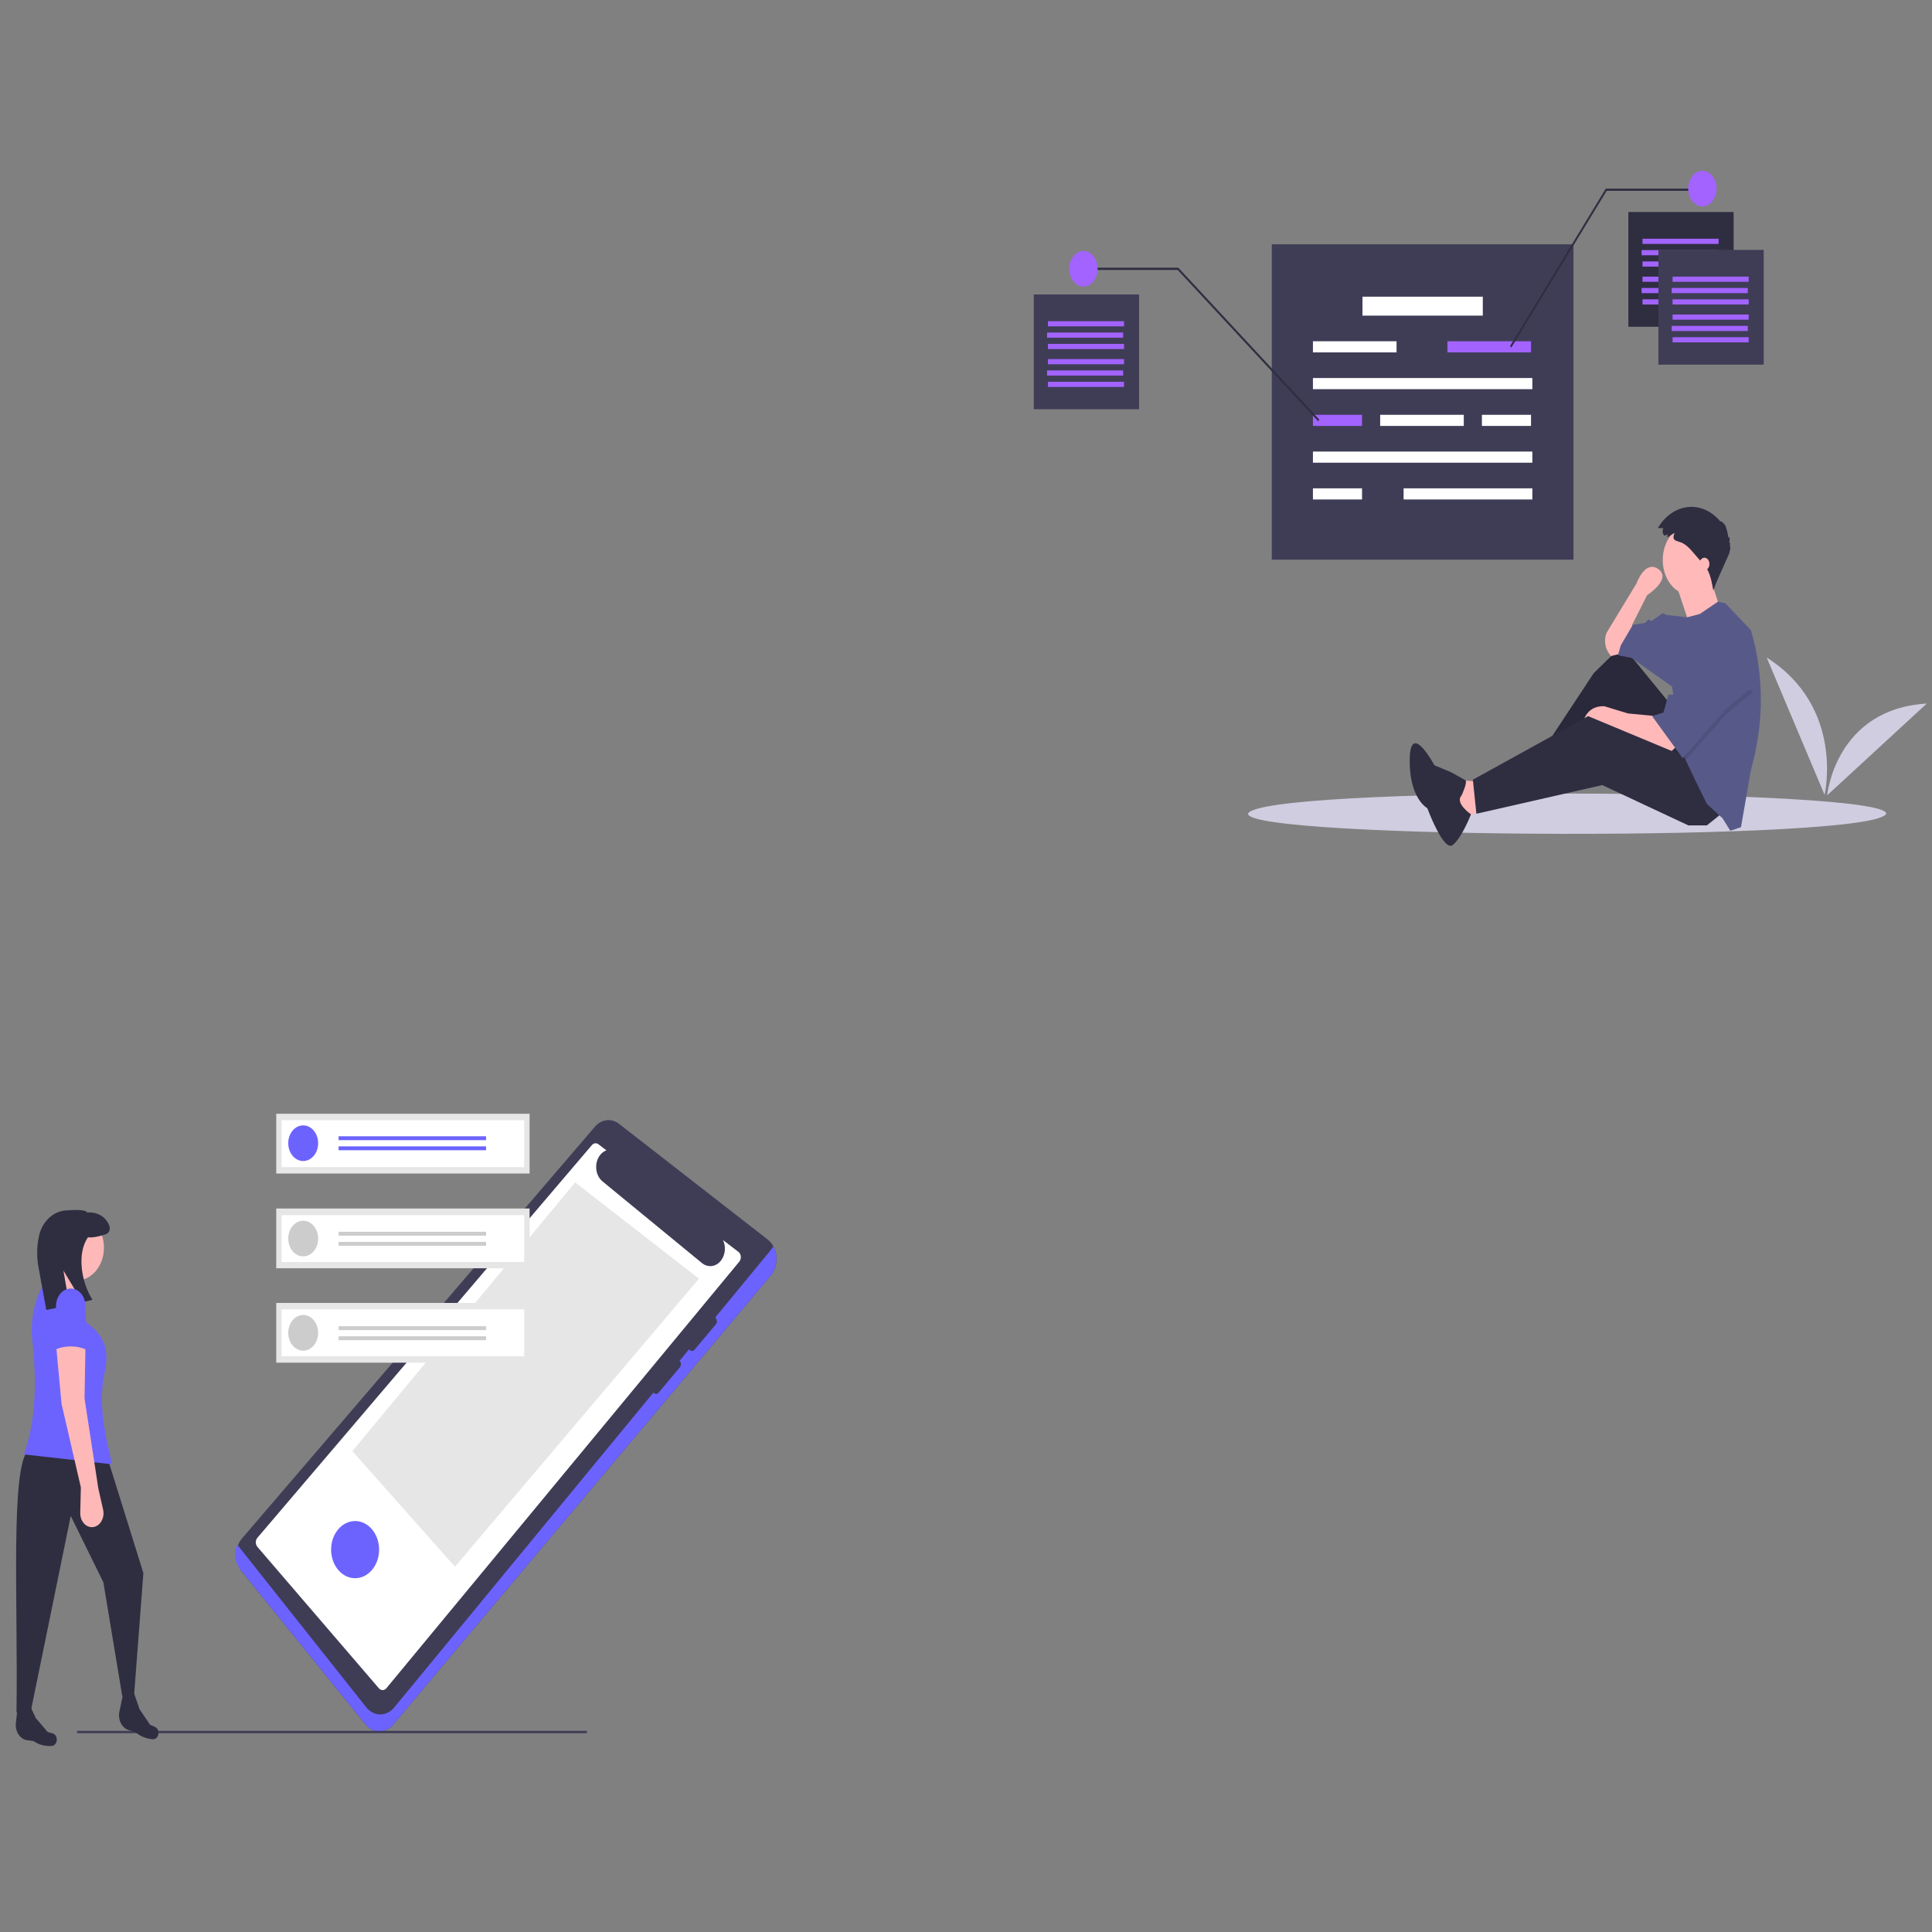 <?xml version="1.0" encoding="utf-8"?>
<svg viewBox="0 0 500 500" xmlns="http://www.w3.org/2000/svg">
  <rect x="0" y="0" width="500" height="500" fill="#808080" stroke="none"/>
  <path d="M 62.639 398.137 C 60.656 400.462 60.609 404.261 62.535 406.653 L 94.555 446.246 C 96.516 448.669 99.758 448.707 101.757 446.328 L 199.467 330.104 C 201.745 327.393 201.353 322.863 198.658 320.766 L 160.237 290.869 C 158.256 289.312 155.635 289.622 153.947 291.608 Z" fill="#3f3d56" style=""/>
  <path d="M 200.136 322.532 C 199.942 322.886 199.719 323.217 199.467 323.518 L 101.986 441.937 C 99.987 444.315 96.746 444.278 94.785 441.854 L 62.075 400.614 C 61.853 400.338 61.653 400.036 61.477 399.713 C 60.224 402.019 60.873 404.598 62.535 406.653 L 94.555 446.246 C 96.516 448.669 99.758 448.707 101.757 446.328 L 199.467 330.104 C 201.161 328.086 201.441 324.928 200.136 322.532 Z" fill="#6c63ff" style=""/>
  <path d="M 191.089 323.964 L 187.113 320.936 C 188.54 323.974 186.68 327.719 183.764 327.675 C 183.011 327.665 182.279 327.387 181.661 326.877 L 155.93 305.745 C 153.526 303.774 153.811 299.435 156.441 297.934 C 156.599 297.843 156.764 297.767 156.93 297.702 L 154.883 296.142 C 154.335 295.724 153.617 295.822 153.161 296.373 L 66.601 397.997 C 66.058 398.654 66.074 399.718 66.637 400.352 L 98.072 436.946 C 98.615 437.556 99.464 437.542 99.992 436.914 L 191.322 326.519 C 191.946 325.775 191.834 324.53 191.089 323.964 Z" fill="#fff" style=""/>
  <polygon points="91.186 375.557 117.74 405.467 180.9 330.918 148.846 305.994 91.186 375.557" fill="#e6e6e6" style=""/>
  <path d="M 178.446 349.317 C 178.809 349.731 179.382 349.731 179.745 349.317 L 185.268 342.718 C 185.626 342.289 185.626 341.595 185.268 341.166 C 184.905 340.751 184.333 340.751 183.969 341.166 L 178.446 347.763 C 178.087 348.193 178.087 348.887 178.446 349.317 Z" fill="#3f3d56" style=""/>
  <path d="M 169.141 360.432 C 169.5 360.861 170.081 360.861 170.441 360.432 L 175.964 353.834 C 176.464 353.236 176.234 352.215 175.55 351.998 C 175.233 351.898 174.895 352.005 174.664 352.281 L 169.141 358.879 C 168.783 359.309 168.783 360.004 169.141 360.432 Z" fill="#3f3d56" style=""/>
  <circle cx="381.816" cy="411.683" r="27" fill="#6c63ff" transform="matrix(0.23, 0, 0, 0.274, 4.082, 288.241)" style=""/>
  <polygon points="151.848 448.548 19.96 448.548 19.96 447.95 151.938 447.95 151.848 448.548" fill="#3f3d56" style=""/>
  <rect x="71.489" y="337.197" width="65.569" height="15.466" fill="#e6e6e6" style=""/>
  <rect x="71.489" y="312.76" width="65.569" height="15.466" fill="#e6e6e6" style=""/>
  <rect x="71.489" width="65.569" height="15.466" fill="#e6e6e6" style="" y="288.241"/>
  <path d="M 72.887 302.037 L 135.661 302.037 L 135.661 289.911 L 72.887 289.911 Z" fill="#fff" style=""/>
  <path d="M 72.887 326.609 L 135.661 326.609 L 135.661 314.482 L 72.887 314.482 Z" fill="#fff" style=""/>
  <path d="M 72.887 350.993 L 135.661 350.993 L 135.661 338.866 L 72.887 338.866 Z" fill="#fff" style=""/>
  <circle cx="323.411" cy="27.809" r="16.832" fill="#6c63ff" transform="matrix(0.23, 0, 0, 0.274, 4.082, 288.241)" style=""/>
  <rect x="87.629" y="294.066" width="38.165" height="1.004" fill="#6c63ff" style=""/>
  <rect x="87.629" y="296.677" width="38.165" height="1.004" fill="#6c63ff" style=""/>
  <circle cx="323.411" cy="117.873" r="16.832" fill="#ccc" transform="matrix(0.23, 0, 0, 0.274, 4.082, 288.241)" style=""/>
  <rect x="87.629" y="318.785" width="38.165" height="1.004" fill="#ccc" style=""/>
  <rect x="87.629" y="321.395" width="38.165" height="1.004" fill="#ccc" style=""/>
  <circle cx="323.411" cy="206.913" r="16.832" fill="#ccc" transform="matrix(0.23, 0, 0, 0.274, 4.082, 288.241)" style=""/>
  <rect x="87.629" y="343.222" width="38.165" height="1.004" fill="#ccc" style=""/>
  <rect x="87.629" y="345.833" width="38.165" height="1.004" fill="#ccc" style=""/>
  <path d="M 7.023 450.369 L 8.716 450.607 C 10.051 451.569 11.621 451.931 13.357 451.858 C 13.85 451.839 14.299 451.512 14.536 450.995 L 14.536 450.995 C 14.969 450.038 14.522 448.852 13.635 448.604 L 12.351 448.248 L 9.249 444.623 L 7.378 440.578 L 4.659 440.95 L 4.094 446.089 L 4.094 446.089 C 3.945 448.226 5.241 450.12 7.023 450.369 Z" fill="#2f2e41" style=""/>
  <path d="M 33.368 447.77 L 35.027 448.236 C 36.262 449.374 37.785 449.947 39.518 450.111 C 40.01 450.16 40.487 449.895 40.771 449.413 L 40.771 449.413 C 41.293 448.522 40.964 447.282 40.106 446.916 L 38.863 446.387 L 36.127 442.363 L 34.654 438.091 L 31.919 438.091 L 30.867 443.118 L 30.867 443.118 C 30.515 445.222 31.621 447.28 33.368 447.77 Z" fill="#2f2e41" style=""/>
  <path d="M 34.728 438.374 L 31.634 438.944 L 26.756 409.519 L 18.308 392.32 L 8.075 442.355 L 4.267 443.208 C 4.695 415.031 2.611 379.558 7.361 375.262 L 28.064 378.105 L 37.107 407.103 Z" fill="#2f2e41" style=""/>
  <circle cx="68.135" cy="126.473" r="31.075" fill="#ffb8b8" transform="matrix(0.23, 0, 0, 0.274, 4.082, 288.241)" style=""/>
  <polygon points="9.741 336.029 18.307 337.735 20.45 328.638 14.262 326.364 9.741 336.029" fill="#ffb8b8" style=""/>
  <path d="M 6.172 376.398 L 29.016 378.958 C 27.185 371.35 25.506 363.768 26.874 356.215 C 28.611 349.47 26.935 345.46 22.354 342.284 L 19.26 334.04 L 10.931 332.903 L 10.931 332.903 C 8.725 337.139 7.823 342.16 8.379 347.105 C 9.566 357.858 9.245 367.836 6.172 376.398 Z" fill="#6c63ff" style=""/>
  <path d="M 16.929 313.273 C 19.367 313.072 22.186 313.017 22.538 313.784 C 25.063 313.642 27.262 314.695 28.276 317.143 C 28.644 318.046 28.242 319.128 27.432 319.403 C 26.152 319.844 24.2 320.39 22.775 320.215 C 19.817 324.371 21.061 331.949 23.933 336.377 L 21.339 337.011 L 16.414 328.82 L 17.969 337.837 L 11.977 339.008 L 9.886 327.548 C 9.446 324.829 9.557 322.023 10.206 319.363 C 10.277 319.095 10.361 318.832 10.459 318.577 C 11.635 315.521 14.119 313.484 16.929 313.273 Z" fill="#2f2e41" style=""/>
  <path d="M 20.926 384.928 L 20.768 391.529 C 20.722 393.415 21.906 395.024 23.479 395.212 L 23.479 395.212 C 25.577 395.462 27.237 393.125 26.686 390.693 L 25.446 385.213 L 21.878 361.9 L 22.115 348.254 L 14.5 347.971 L 15.928 363.322 Z" fill="#ffb8b8" style=""/>
  <path d="M 14.025 349.392 C 16.784 348.136 19.832 348.136 22.591 349.392 L 22.115 338.02 C 22.115 335.508 20.41 333.472 18.308 333.472 L 18.308 333.472 C 16.205 333.472 14.5 335.508 14.5 338.02 Z" fill="#6c63ff" style=""/>
  <path d="M 488.154 210.585 C 485.063 217.836 322.737 217.228 322.984 210.585 C 326.076 203.335 488.401 203.943 488.154 210.585 Z" fill="#d0cde1" style=""/>
  <rect x="421.413" y="54.866" width="27.248" height="29.701" fill="#2f2e41" style=""/>
  <rect x="329.137" y="63.229" width="78.079" height="81.608" fill="#3f3d56" style=""/>
  <rect x="352.608" y="76.782" width="31.139" height="4.902" fill="#fff" style=""/>
  <rect x="339.785" y="88.317" width="21.638" height="2.883" fill="#fff" style=""/>
  <rect x="357.187" y="107.349" width="21.638" height="2.883" fill="#fff" style=""/>
  <rect x="374.588" y="88.317" width="21.638" height="2.883" fill="#a263ff" style=""/>
  <rect x="425.078" y="71.591" width="19.692" height="1.335" fill="#a263ff" style=""/>
  <rect x="424.848" y="74.529" width="19.692" height="1.335" fill="#a263ff" style=""/>
  <rect x="425.078" y="77.466" width="19.692" height="1.335" fill="#a263ff" style=""/>
  <rect x="425.078" y="61.787" width="19.692" height="1.335" fill="#a263ff" style=""/>
  <rect x="424.848" y="64.724" width="19.692" height="1.335" fill="#a263ff" style=""/>
  <rect x="425.078" y="67.661" width="19.692" height="1.335" fill="#a263ff" style=""/>
  <rect x="429.199" y="64.671" width="27.248" height="29.701" fill="#3f3d56" style=""/>
  <rect x="432.861" y="81.396" width="19.692" height="1.335" fill="#a263ff" style=""/>
  <rect x="432.632" y="84.333" width="19.692" height="1.335" fill="#a263ff" style=""/>
  <rect x="432.861" y="87.27" width="19.692" height="1.335" fill="#a263ff" style=""/>
  <rect x="432.861" y="71.591" width="19.692" height="1.335" fill="#a263ff" style=""/>
  <rect x="432.632" y="74.529" width="19.692" height="1.335" fill="#a263ff" style=""/>
  <rect x="432.861" y="77.466" width="19.692" height="1.335" fill="#a263ff" style=""/>
  <rect y="76.205" width="27.248" height="29.701" fill="#3f3d56" style="" x="267.544"/>
  <rect x="271.208" y="92.931" width="19.692" height="1.335" fill="#a263ff" style=""/>
  <rect x="270.978" y="95.868" width="19.692" height="1.335" fill="#a263ff" style=""/>
  <rect x="271.208" y="98.805" width="19.692" height="1.335" fill="#a263ff" style=""/>
  <rect x="271.208" y="83.126" width="19.692" height="1.335" fill="#a263ff" style=""/>
  <rect x="270.978" y="86.063" width="19.692" height="1.335" fill="#a263ff" style=""/>
  <rect x="271.208" y="89" width="19.692" height="1.335" fill="#a263ff" style=""/>
  <rect x="339.785" y="97.833" width="56.785" height="2.883" fill="#fff" style=""/>
  <rect x="339.785" y="107.349" width="12.709" height="2.883" fill="#a263ff" style=""/>
  <rect x="339.785" y="126.381" width="12.709" height="2.883" fill="#fff" style=""/>
  <rect x="383.519" y="107.349" width="12.709" height="2.883" fill="#fff" style=""/>
  <rect x="339.785" y="116.865" width="56.785" height="2.883" fill="#fff" style=""/>
  <rect x="363.254" y="126.381" width="33.316" height="2.883" fill="#fff" style=""/>
  <polygon points="391.142 89.934 390.778 89.584 415.576 48.811 440.189 48.811 440.189 49.387 415.802 49.387 391.142 89.934" fill="#2f2e41" style=""/>
  <polygon points="341.125 109.01 304.782 69.861 280.366 69.861 280.366 69.285 304.951 69.285 341.423 108.572 341.125 109.01" fill="#2f2e41" style=""/>
  <circle cx="775.935" cy="16.465" r="16.465" fill="#a263ff" transform="matrix(0.223, 0, 0, 0.28, 267.543, 44.197)" style=""/>
  <circle cx="57.629" cy="90.56" r="16.465" fill="#a263ff" transform="matrix(0.223, 0, 0, 0.28, 267.543, 44.197)" style=""/>
  <path d="M 472.201 205.706 C 472.201 205.706 477.543 183.07 457.226 170.18 Z" fill="#d0cde1" style=""/>
  <path d="M 472.866 205.827 C 472.866 205.827 474.983 183.485 498.644 182.084 Z" fill="#d0cde1" style=""/>
  <polygon points="382.092 202.251 376.569 201.788 378.411 212.219 384.668 208.974 382.092 202.251" fill="#ffb9b9" style=""/>
  <polygon points="432.713 182.779 419.827 167.015 412.464 174.201 397.922 196.224 399.58 199.469 417.25 184.401 429.215 204.106 440.628 196.919 432.713 182.779" fill="#2f2e41" style=""/>
  <polygon points="432.713 182.779 419.827 167.015 412.464 174.201 397.922 196.224 399.58 199.469 417.25 184.401 429.215 204.106 440.628 196.919 432.713 182.779" opacity="0.1" style=""/>
  <path d="M 433.816 193.21 L 432.161 194.833 L 418.723 189.038 L 415.594 187.415 L 409.335 189.038 C 409.335 189.038 409.335 182.546 415.224 182.779 L 421.3 184.633 L 428.479 185.328 Z" fill="#ffb9b9" style=""/>
  <polygon points="445.782 210.365 441.732 213.611 436.946 213.611 414.673 203.179 382.092 210.597 381.172 201.788 410.991 185.328 437.13 196.224 445.782 210.365" fill="#2f2e41" style=""/>
  <path d="M 419.643 169.101 L 416.882 169.796 L 416.279 168.912 C 415.306 167.482 415.109 165.454 415.778 163.769 L 415.778 163.769 L 423.509 151.019 C 423.509 151.019 425.718 144.759 429.215 147.309 C 432.713 149.859 426.27 154.032 426.27 154.032 L 422.404 161.682 L 422.772 165.624 Z" fill="#ffb9b9" style=""/>
  <circle cx="762.188" cy="359.705" r="32.265" fill="#ffb9b9" transform="matrix(0.223, 0, 0, 0.28, 267.543, 44.197)" style=""/>
  <path d="M 433.91 151.598 L 437.223 161.566 L 445.138 157.393 C 445.138 157.393 442.56 149.513 442.56 149.28 C 442.56 149.048 433.91 151.598 433.91 151.598 Z" fill="#ffb9b9" style=""/>
  <path d="M 455.706 181.088 C 455.706 186.545 455.023 191.967 453.683 197.156 L 453.145 199.238 L 450.567 214.074 L 447.807 215.002 L 445.782 211.756 L 441.732 208.047 L 438.786 202.019 L 436.262 196.72 L 435.474 195.066 L 432.713 177.678 L 422.22 170.26 L 418.723 169.564 L 419.458 167.014 L 422.589 161.682 L 425.718 161.219 L 426.638 160.293 L 427.375 160.755 L 430.319 158.669 L 431.239 159.132 L 436.622 159.763 L 439.891 158.901 L 444.594 155.722 L 446.518 156.119 L 453.145 163.074 C 454.839 168.841 455.706 174.94 455.706 181.088 Z" fill="#575a89" style=""/>
  <path d="M 378.265 205.841 C 378.265 205.841 379.914 202.322 379.217 201.911 C 378.521 201.5 375.563 199.863 375.563 199.863 L 371.226 198.053 C 371.226 198.053 364.969 186.339 364.831 196.525 C 364.693 206.711 369.387 209.16 369.387 209.16 C 369.387 209.16 373.574 220.506 375.946 218.696 C 378.317 216.887 380.69 210.746 380.69 210.746 C 380.69 210.746 376.413 207.85 378.265 205.841 Z" fill="#2f2e41" style=""/>
  <polygon points="453.698 179.069 446.703 184.865 436.262 196.72 435.474 195.066 433.265 181.155 433.816 181.155 439.523 167.942 453.698 179.069" opacity="0.1" style=""/>
  <polygon points="439.523 166.551 433.816 179.765 431.792 179.765 430.504 184.401 427.559 185.328 435.474 196.224 446.703 183.473 453.698 177.678 439.523 166.551" fill="#575a89" style=""/>
  <path d="M 431.546 138.269 L 430.769 138.646 C 430.265 138.216 430.139 137.349 430.491 136.723 L 429.054 136.639 C 432.967 130.074 440.56 129.304 445.258 134.994 C 445.324 134.71 446.036 135.262 446.328 135.822 C 446.425 135.361 447.095 137.593 447.331 139.172 C 447.44 138.646 447.861 139.494 447.492 140.308 C 447.726 140.265 447.832 141.019 447.652 141.438 C 447.907 141.287 447.864 142.186 447.586 142.787 C 447.951 142.746 444.708 149.085 443.395 152.79 C 443.013 150.583 442.586 148.26 441.356 146.617 C 441.147 146.338 440.918 146.083 440.69 145.829 L 439.454 144.455 C 438.017 142.859 436.71 140.886 434.796 140.289 C 433.48 139.879 432.649 139.787 433.366 137.92 C 432.718 138.26 432.113 138.766 431.46 139.083 C 431.468 138.822 431.559 138.53 431.546 138.269 Z" fill="#2f2e41" style=""/>
  <circle cx="778.32" cy="363.428" r="5.791" fill="#ffb9b9" transform="matrix(0.223, 0, 0, 0.28, 267.543, 44.197)" style=""/>
</svg>